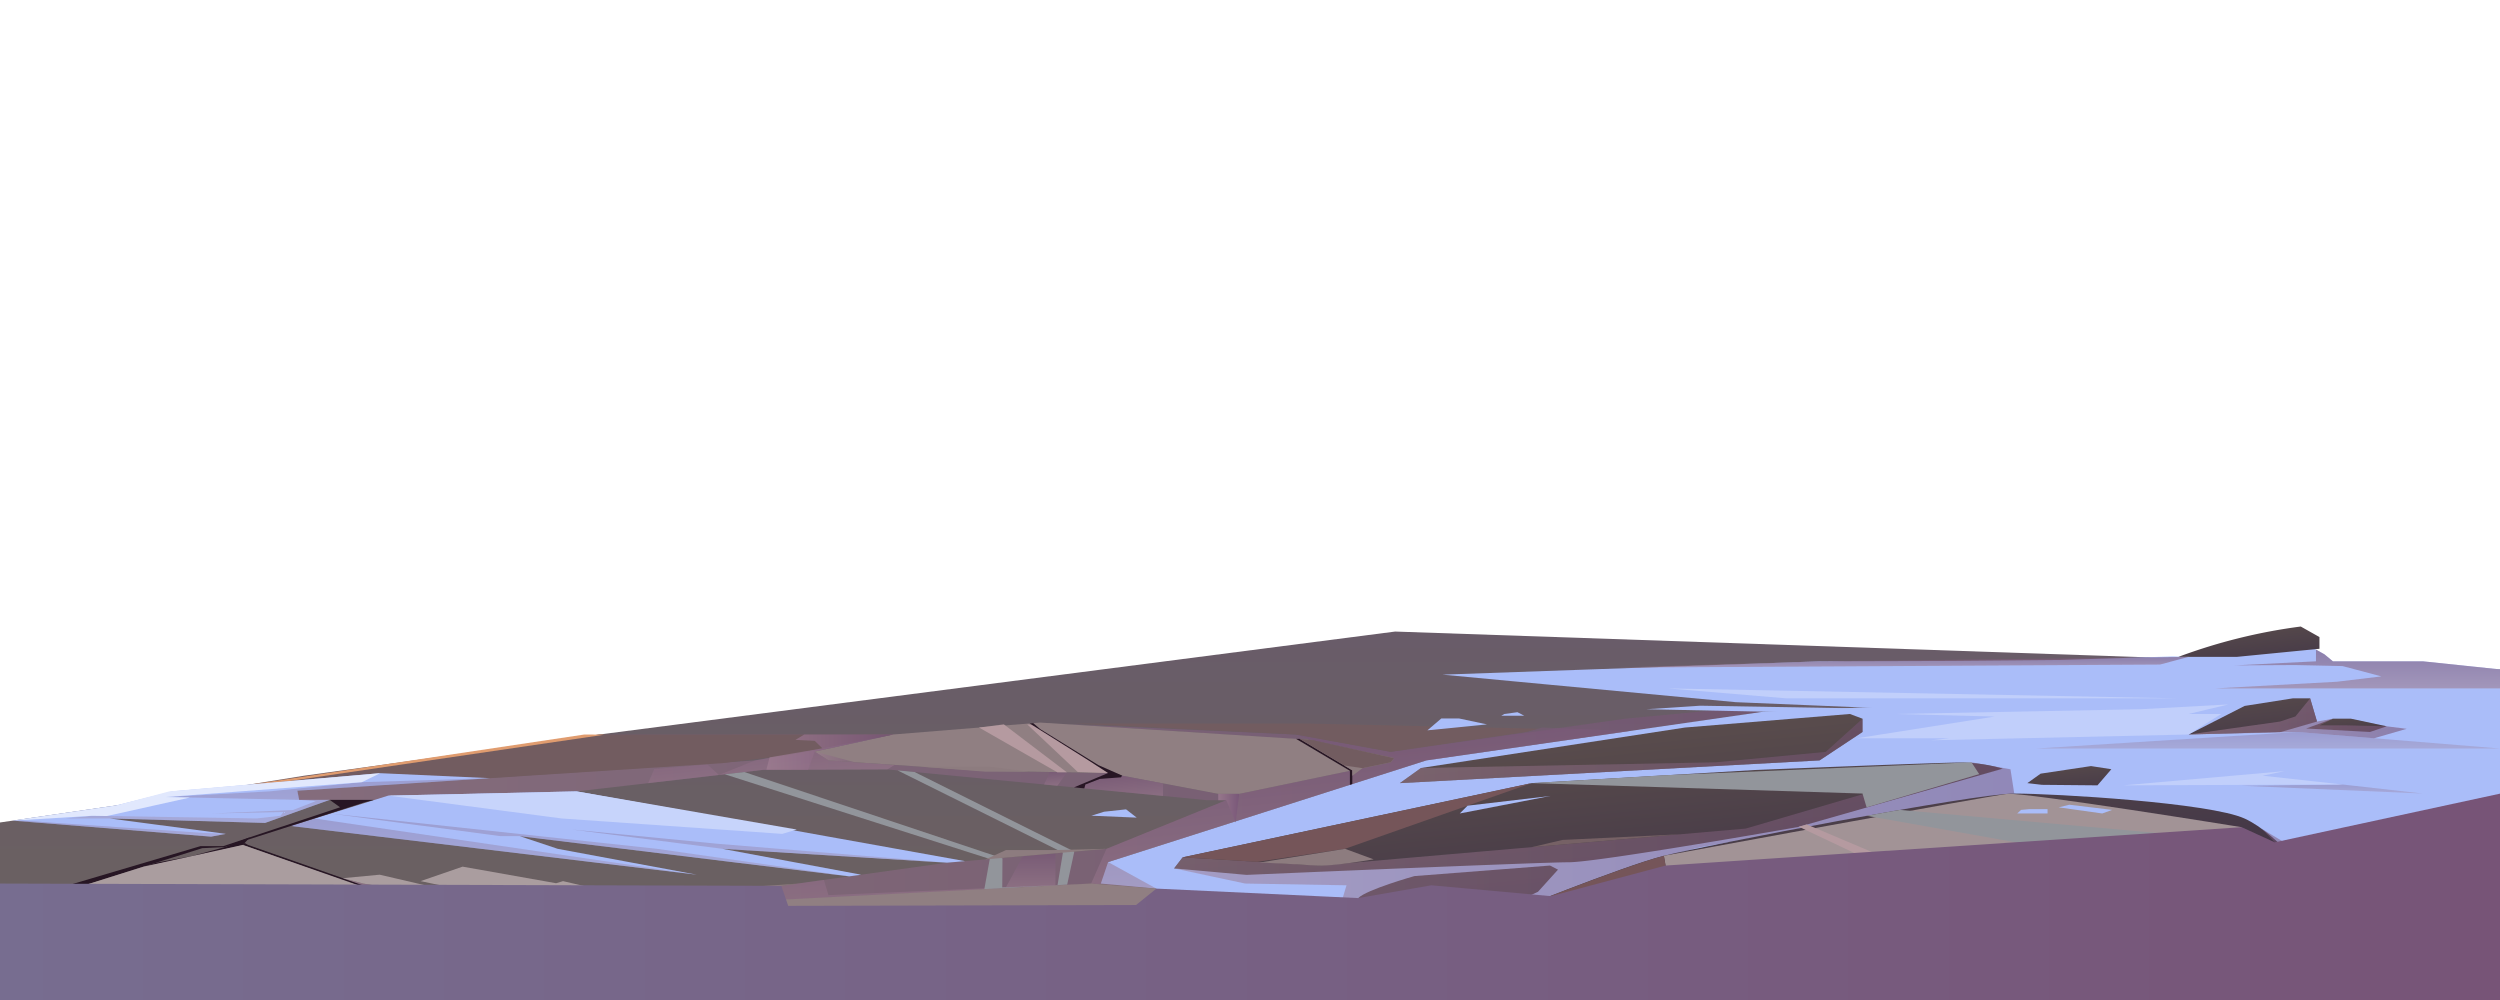 <svg xmlns="http://www.w3.org/2000/svg" xmlns:xlink="http://www.w3.org/1999/xlink" viewBox="0 0 1000 400"><defs><style>.cls-1{fill:none;}.cls-2{isolation:isolate;}.cls-3{clip-path:url(#clip-path);}.cls-10,.cls-11,.cls-12,.cls-13,.cls-14,.cls-15,.cls-16,.cls-17,.cls-18,.cls-19,.cls-20,.cls-21,.cls-22,.cls-23,.cls-24,.cls-25,.cls-26,.cls-27,.cls-28,.cls-29,.cls-30,.cls-31,.cls-32,.cls-33,.cls-34,.cls-35,.cls-36,.cls-37,.cls-38,.cls-39,.cls-4,.cls-40,.cls-41,.cls-42,.cls-43,.cls-44,.cls-45,.cls-46,.cls-47,.cls-48,.cls-49,.cls-5,.cls-50,.cls-51,.cls-52,.cls-53,.cls-54,.cls-55,.cls-56,.cls-57,.cls-58,.cls-59,.cls-6,.cls-60,.cls-7,.cls-8,.cls-9{fill-rule:evenodd;}.cls-4{fill:url(#Áåçûìÿííûé_ãðàäèåíò_11);}.cls-24,.cls-25,.cls-38,.cls-5{opacity:0.6;}.cls-10,.cls-11,.cls-12,.cls-14,.cls-15,.cls-17,.cls-19,.cls-20,.cls-24,.cls-25,.cls-26,.cls-27,.cls-28,.cls-29,.cls-30,.cls-31,.cls-32,.cls-33,.cls-38,.cls-42,.cls-43,.cls-44,.cls-45,.cls-46,.cls-5,.cls-51,.cls-52,.cls-53,.cls-54,.cls-60{mix-blend-mode:multiply;}.cls-5{fill:url(#Áåçûìÿííûé_ãðàäèåíò_150);}.cls-6{fill:#aabdf9;}.cls-7{fill:url(#Áåçûìÿííûé_ãðàäèåíò_50);}.cls-8{fill:url(#Áåçûìÿííûé_ãðàäèåíò_50-2);}.cls-9{fill:url(#Áåçûìÿííûé_ãðàäèåíò_50-3);}.cls-10,.cls-11,.cls-12,.cls-14,.cls-15,.cls-17,.cls-19,.cls-20,.cls-30,.cls-44,.cls-45,.cls-46,.cls-51{opacity:0.5;}.cls-10{fill:url(#Áåçûìÿííûé_ãðàäèåíò_150-2);}.cls-11{fill:url(#Áåçûìÿííûé_ãðàäèåíò_150-3);}.cls-12{fill:url(#Áåçûìÿííûé_ãðàäèåíò_150-4);}.cls-13{fill:#907f82;}.cls-13,.cls-16,.cls-21,.cls-34,.cls-35,.cls-49{mix-blend-mode:soft-light;}.cls-14{fill:url(#Áåçûìÿííûé_ãðàäèåíò_150-5);}.cls-15{fill:url(#Áåçûìÿííûé_ãðàäèåíò_150-6);}.cls-16{fill:#725c60;}.cls-17{fill:url(#Áåçûìÿííûé_ãðàäèåíò_150-7);}.cls-18{fill:url(#Áåçûìÿííûé_ãðàäèåíò_50-4);}.cls-19{fill:url(#Áåçûìÿííûé_ãðàäèåíò_150-8);}.cls-20{fill:url(#Áåçûìÿííûé_ãðàäèåíò_150-9);}.cls-21{fill:#a29396;}.cls-22{fill:url(#Áåçûìÿííûé_ãðàäèåíò_50-5);}.cls-23{fill:#755559;}.cls-24{fill:url(#Áåçûìÿííûé_ãðàäèåíò_150-10);}.cls-25{fill:url(#Áåçûìÿííûé_ãðàäèåíò_150-11);}.cls-26,.cls-27,.cls-28,.cls-29,.cls-31,.cls-32,.cls-33,.cls-42,.cls-43{opacity:0.3;}.cls-26{fill:url(#Áåçûìÿííûé_ãðàäèåíò_150-12);}.cls-27{fill:url(#Áåçûìÿííûé_ãðàäèåíò_150-13);}.cls-28{fill:url(#Áåçûìÿííûé_ãðàäèåíò_150-14);}.cls-29{fill:url(#Áåçûìÿííûé_ãðàäèåíò_150-15);}.cls-30{fill:url(#Áåçûìÿííûé_ãðàäèåíò_150-16);}.cls-31{fill:url(#Áåçûìÿííûé_ãðàäèåíò_150-17);}.cls-32{fill:url(#Áåçûìÿííûé_ãðàäèåíò_150-18);}.cls-33{fill:url(#Áåçûìÿííûé_ãðàäèåíò_150-19);}.cls-34{fill:#b59aa0;}.cls-35{fill:#92959b;}.cls-36{fill:url(#Áåçûìÿííûé_ãðàäèåíò_50-6);}.cls-37{fill:url(#Áåçûìÿííûé_ãðàäèåíò_50-7);}.cls-38{fill:url(#Áåçûìÿííûé_ãðàäèåíò_150-20);}.cls-39{fill:url(#Áåçûìÿííûé_ãðàäèåíò_50-8);}.cls-40{fill:url(#Áåçûìÿííûé_ãðàäèåíò_50-9);}.cls-41{fill:#271624;}.cls-42{fill:url(#Áåçûìÿííûé_ãðàäèåíò_150-21);}.cls-43{fill:url(#Áåçûìÿííûé_ãðàäèåíò_150-22);}.cls-44{fill:url(#Áåçûìÿííûé_ãðàäèåíò_150-23);}.cls-45{fill:url(#Áåçûìÿííûé_ãðàäèåíò_150-24);}.cls-46{fill:url(#Áåçûìÿííûé_ãðàäèåíò_150-25);}.cls-47{fill:#866d6a;}.cls-48{fill:#a59391;}.cls-49{fill:#aa9d9f;}.cls-50{fill:#8d7c7f;}.cls-51{fill:url(#Áåçûìÿííûé_ãðàäèåíò_150-26);}.cls-52,.cls-53,.cls-54{opacity:0.8;}.cls-52{fill:url(#Áåçûìÿííûé_ãðàäèåíò_150-27);}.cls-53{fill:url(#Áåçûìÿííûé_ãðàäèåíò_150-28);}.cls-54{fill:url(#Áåçûìÿííûé_ãðàäèåíò_150-29);}.cls-55{fill:#766165;}.cls-56{fill:#e09c6f;}.cls-57{fill:#e1e8fd;}.cls-58{fill:#c7d4fb;}.cls-59{fill:#c1cffb;}.cls-60{fill:url(#Áåçûìÿííûé_ãðàäèåíò_84);}</style><clipPath id="clip-path"><rect class="cls-1" width="1000" height="400"/></clipPath><linearGradient id="Áåçûìÿííûé_ãðàäèåíò_11" x1="500.09" y1="400" x2="500.09" y2="252.62" gradientUnits="userSpaceOnUse"><stop offset="0" stop-color="#6a625e"/><stop offset="1" stop-color="#695c69"/></linearGradient><linearGradient id="Áåçûìÿííûé_ãðàäèåíò_150" y1="341.85" x2="705.34" y2="341.85" gradientUnits="userSpaceOnUse"><stop offset="0" stop-color="#9d7c90"/><stop offset="1" stop-color="#775477"/></linearGradient><linearGradient id="Áåçûìÿííûé_ãðàäèåíò_50" x1="662.37" y1="397.45" x2="651.76" y2="293.37" gradientUnits="userSpaceOnUse"><stop offset="0" stop-color="#382c44"/><stop offset="1" stop-color="#594c4c"/></linearGradient><linearGradient id="Áåçûìÿííûé_ãðàäèåíò_50-2" x1="642.74" y1="399.45" x2="632.13" y2="295.37" xlink:href="#Áåçûìÿííûé_ãðàäèåíò_50"/><linearGradient id="Áåçûìÿííûé_ãðàäèåíò_50-3" x1="588.51" y1="404.98" x2="577.9" y2="300.9" xlink:href="#Áåçûìÿííûé_ãðàäèåíò_50"/><linearGradient id="Áåçûìÿííûé_ãðàäèåíò_150-2" x1="300.5" y1="313.31" x2="297.9" y2="287.87" xlink:href="#Áåçûìÿííûé_ãðàäèåíò_150"/><linearGradient id="Áåçûìÿííûé_ãðàäèåíò_150-3" x1="468.02" y1="354.89" x2="462.37" y2="299.5" xlink:href="#Áåçûìÿííûé_ãðàäèåíò_150"/><linearGradient id="Áåçûìÿííûé_ãðàäèåíò_150-4" x1="380.58" y1="394.81" x2="379.67" y2="385.85" xlink:href="#Áåçûìÿííûé_ãðàäèåíò_150"/><linearGradient id="Áåçûìÿííûé_ãðàäèåíò_150-5" x1="447.99" y1="320.13" x2="446.84" y2="308.84" xlink:href="#Áåçûìÿííûé_ãðàäèåíò_150"/><linearGradient id="Áåçûìÿííûé_ãðàäèåíò_150-6" x1="422.48" y1="314.36" x2="421.9" y2="308.61" xlink:href="#Áåçûìÿííûé_ãðàäèåíò_150"/><linearGradient id="Áåçûìÿííûé_ãðàäèåíò_150-7" x1="469.64" y1="334.86" x2="805.7" y2="334.86" xlink:href="#Áåçûìÿííûé_ãðàäèåíò_150"/><linearGradient id="Áåçûìÿííûé_ãðàäèåíò_50-4" x1="766" y1="386.89" x2="755.39" y2="282.8" xlink:href="#Áåçûìÿííûé_ãðàäèåíò_50"/><linearGradient id="Áåçûìÿííûé_ãðàäèåíò_150-8" x1="600.17" y1="362.82" x2="937" y2="362.82" xlink:href="#Áåçûìÿííûé_ãðàäèåíò_150"/><linearGradient id="Áåçûìÿííûé_ãðàäèåíò_150-9" x1="559.95" y1="300.37" x2="745" y2="300.37" xlink:href="#Áåçûìÿííûé_ãðàäèåíò_150"/><linearGradient id="Áåçûìÿííûé_ãðàäèåíò_50-5" x1="901.56" y1="278.45" x2="898.47" y2="248.21" xlink:href="#Áåçûìÿííûé_ãðàäèåíò_50"/><linearGradient id="Áåçûìÿííûé_ãðàäèåíò_150-10" x1="761.1" y1="267.05" x2="761.1" y2="262.76" xlink:href="#Áåçûìÿííûé_ãðàäèåíò_150"/><linearGradient id="Áåçûìÿííûé_ãðàäèåíò_150-11" x1="943.01" y1="275.37" x2="943.01" y2="259.84" xlink:href="#Áåçûìÿííûé_ãðàäèåíò_150"/><linearGradient id="Áåçûìÿííûé_ãðàäèåíò_150-12" x1="907.22" y1="299.42" x2="907.22" y2="292.79" xlink:href="#Áåçûìÿííûé_ãðàäèåíò_150"/><linearGradient id="Áåçûìÿííûé_ãðàäèåíò_150-13" x1="932.9" y1="317.42" x2="932.9" y2="313.8" xlink:href="#Áåçûìÿííûé_ãðàäèåíò_150"/><linearGradient id="Áåçûìÿííûé_ãðàäèåíò_150-14" x1="937.8" y1="400" x2="937.8" y2="355.85" xlink:href="#Áåçûìÿííûé_ãðàäèåíò_150"/><linearGradient id="Áåçûìÿííûé_ãðàäèåíò_150-15" x1="549.43" y1="395.36" x2="549.43" y2="375.66" xlink:href="#Áåçûìÿííûé_ãðàäèåíò_150"/><linearGradient id="Áåçûìÿííûé_ãðàäèåíò_150-16" x1="583.91" y1="395.36" x2="583.91" y2="385.51" xlink:href="#Áåçûìÿííûé_ãðàäèåíò_150"/><linearGradient id="Áåçûìÿííûé_ãðàäèåíò_150-17" x1="303.78" y1="345.08" x2="303.78" y2="331.82" xlink:href="#Áåçûìÿííûé_ãðàäèåíò_150"/><linearGradient id="Áåçûìÿííûé_ãðàäèåíò_150-18" x1="235.79" y1="350.55" x2="235.79" y2="325.4" xlink:href="#Áåçûìÿííûé_ãðàäèåíò_150"/><linearGradient id="Áåçûìÿííûé_ãðàäèåíò_150-19" x1="197.51" y1="349.88" x2="197.51" y2="327.38" xlink:href="#Áåçûìÿííûé_ãðàäèåíò_150"/><linearGradient id="Áåçûìÿííûé_ãðàäèåíò_50-6" x1="903.59" y1="315.53" x2="899.45" y2="274.94" xlink:href="#Áåçûìÿííûé_ãðàäèåíò_50"/><linearGradient id="Áåçûìÿííûé_ãðàäèåíò_50-7" x1="940.02" y1="305.08" x2="937.85" y2="283.75" xlink:href="#Áåçûìÿííûé_ãðàäèåíò_50"/><linearGradient id="Áåçûìÿííûé_ãðàäèåíò_150-20" x1="875.42" y1="287.32" x2="962.65" y2="287.32" xlink:href="#Áåçûìÿííûé_ãðàäèåíò_150"/><linearGradient id="Áåçûìÿííûé_ãðàäèåíò_50-8" x1="829.58" y1="328.51" x2="827.04" y2="303.58" xlink:href="#Áåçûìÿííûé_ãðàäèåíò_50"/><linearGradient id="Áåçûìÿííûé_ãðàäèåíò_50-9" x1="559.95" y1="370.28" x2="590.08" y2="370.28" xlink:href="#Áåçûìÿííûé_ãðàäèåíò_50"/><linearGradient id="Áåçûìÿííûé_ãðàäèåíò_150-21" x1="111.08" y1="329.17" x2="111.08" y2="311.27" xlink:href="#Áåçûìÿííûé_ãðàäèåíò_150"/><linearGradient id="Áåçûìÿííûé_ãðàäèåíò_150-22" x1="47.68" y1="334.66" x2="47.68" y2="328.08" xlink:href="#Áåçûìÿííûé_ãðàäèåíò_150"/><linearGradient id="Áåçûìÿííûé_ãðàäèåíò_150-23" x1="412.28" y1="354.92" x2="412.28" y2="341.31" xlink:href="#Áåçûìÿííûé_ãðàäèåíò_150"/><linearGradient id="Áåçûìÿííûé_ãðàäèåíò_150-24" x1="61.39" y1="375.42" x2="60.15" y2="363.22" xlink:href="#Áåçûìÿííûé_ãðàäèåíò_150"/><linearGradient id="Áåçûìÿííûé_ãðàäèåíò_150-25" x1="110.86" y1="371.06" x2="110.22" y2="364.76" xlink:href="#Áåçûìÿííûé_ãðàäèåíò_150"/><linearGradient id="Áåçûìÿííûé_ãðàäèåíò_150-26" x1="325.89" y1="302.75" x2="341.8" y2="302.75" xlink:href="#Áåçûìÿííûé_ãðàäèåíò_150"/><linearGradient id="Áåçûìÿííûé_ãðàäèåíò_150-27" x1="137.12" y1="359.44" x2="172.92" y2="359.44" xlink:href="#Áåçûìÿííûé_ãðàäèåíò_150"/><linearGradient id="Áåçûìÿííûé_ãðàäèåíò_150-28" x1="487.32" y1="323.27" x2="495.66" y2="323.27" xlink:href="#Áåçûìÿííûé_ãðàäèåíò_150"/><linearGradient id="Áåçûìÿííûé_ãðàäèåíò_150-29" x1="306.56" y1="300.84" x2="357.28" y2="300.84" xlink:href="#Áåçûìÿííûé_ãðàäèåíò_150"/><linearGradient id="Áåçûìÿííûé_ãðàäèåíò_84" x1="-2.92" y1="358.71" x2="1000.17" y2="358.71" gradientUnits="userSpaceOnUse"><stop offset="0" stop-color="#776d90"/><stop offset="1" stop-color="#775477"/></linearGradient></defs><title>Artboard 6</title><g class="cls-2"><g id="rock_04"><g class="cls-3"><polygon class="cls-4" points="1000.17 267.78 1000.17 400 0 400 0 328.99 239.74 293.8 558.06 252.62 1000.17 267.78"/><polygon class="cls-5" points="689.93 283.69 650.01 287.48 556.29 300.75 518.27 293.8 425.36 289.6 525.09 296.07 557.65 303.27 556.29 304.92 495.66 317.55 487.32 317.55 443.24 309.21 392.08 308.33 331.45 304.16 325.89 300.62 359.01 293.42 302.05 304.16 61.66 319.94 200.17 320.07 305.17 307.95 354.94 307.76 482.77 320.07 490.51 320.07 442.6 339.53 378.81 345.08 275.74 359.48 239.74 362.14 0 367.63 0 376.85 436.44 353.42 462.56 355.44 432.18 387.23 65.67 400 136.03 400 429.72 389.8 462.56 355.44 443.24 344.83 570.53 304.16 705.34 284.68 689.93 283.69"/><polygon class="cls-6" points="577.01 269.86 694.29 280.87 761.93 283.69 680.09 282.28 658.6 283.69 838.73 287.48 963.87 273.9 1000.17 272.7 1000.17 267.78 969.15 264.53 933.16 264.53 929.82 261.76 918.91 255.63 876.37 261.97 875.42 262.76 869.17 262.57 823.57 263.99 780.37 264.38 727.83 264.53 577.01 269.86"/><polygon class="cls-6" points="1000.17 271.95 1000.17 400 403.92 399.6 544.79 395.36 498.69 394.1 462.56 388.28 429.72 389.8 443.24 375.66 462.56 355.44 440.33 353.42 443.24 344.83 570.53 304.16 705.34 284.68 1000.17 271.95"/><polygon class="cls-7" points="559.95 313.25 568.41 307.19 674.02 291.01 739.95 285.59 745 287.48 745 292.79 727.83 304.16 559.95 313.25"/><path class="cls-8" d="M469.64,347.36l3.41-4.42,139.6-29.69L702,308s73.15-3,82.25-3a62.51,62.51,0,0,1,16.86,2.46l-81.66,23.3s-80.09,14.15-92,14.15-128.84,5.05-128.84,5.05Z"/><path class="cls-9" d="M543.28,359.23s3.34,2.78,19.54,2.78,47-2.78,47-2.78l5.38-2.52,8-8.85L620,346.22l-54.22,4.21S546.72,355.79,543.28,359.23Z"/><polygon class="cls-10" points="239.74 293.8 325.89 296.33 331.41 299.42 302.05 304.16 287.55 309.98 282.95 305.79 261.72 307.61 259.24 313.25 305.17 307.95 354.94 307.76 357.82 305.97 331.45 304.16 325.89 300.62 357.28 293.8 239.74 293.8"/><polygon class="cls-11" points="518.27 293.8 525.09 296.07 557.65 303.27 556.29 304.92 495.66 317.55 487.32 317.55 487.32 320.07 490.51 320.07 442.6 339.53 436.44 353.42 331.37 358.05 329.56 351.96 278.66 359.08 278.66 361.89 437.91 353.54 462.56 355.44 443.24 344.83 570.53 304.16 651.72 292.43 616.92 291.01 610.35 292.79 564.12 299.42 556.29 300.75 518.27 293.8"/><polygon class="cls-12" points="328.07 393.33 331.82 390.73 432.18 387.23 429.72 389.8 328.07 393.33"/><polygon class="cls-13" points="495.66 317.55 487.32 317.55 443.24 309.21 392.08 308.33 331.45 304.16 325.89 300.62 357.28 293.8 416.09 289.03 522.81 295.82 557.65 303.27 556.29 304.92 495.66 317.55"/><polygon class="cls-14" points="429.58 314.95 443.24 309.21 465.19 313.36 465.19 318.38 429.58 314.95"/><polygon class="cls-15" points="422.96 314.31 426.75 308.93 419.93 308.81 417.61 313.8 422.96 314.31"/><polygon class="cls-16" points="556.29 300.75 518.27 293.8 429.58 289.44 523.94 289.44 615.23 291.47 610.35 292.79 556.29 300.75"/><polygon class="cls-13" points="462.56 355.44 436.44 353.42 144.87 368.6 201.87 395.25 432.18 387.23 462.56 355.44"/><polygon class="cls-16" points="61.66 319.94 289 305.27 315.28 302.02 357.28 293.8 239.74 293.8 121.69 310.28 61.66 319.94"/><path class="cls-17" d="M788.59,304.92l-90.32,26.52L527.74,346.22l-54.69-3.28-3.41,4.42,28.42,6.06,40.54.7L536.84,360l33.7,4.82,44.69-4.5s51.44-18.86,65.61-21.54S805.7,317.42,805.7,317.42l-1.5-9.7Z"/><path class="cls-18" d="M603.91,372.75l-3.74-6.44s48.83-19.84,65.38-24S789.4,317.42,805.7,317.42s78.25,3.66,92.15,10,28.54,26.72,28.54,26.72L916.29,362s-97.52,30.32-125.56,33.35S603.91,372.75,603.91,372.75Z"/><path class="cls-19" d="M904.76,331.56s15.32,15.55,15.32,18.32S817.26,385.25,780.37,389.8s-180.2-23.49-180.2-23.49l3.74,6.44s125.43,27.41,190.86,25.39S937,356.51,937,356.51l-1.76-6.63L897.85,327.4Z"/><polygon class="cls-20" points="568.41 307.19 686.33 304.92 730.29 300.75 745 287.48 745 292.79 727.83 304.16 559.95 313.25 568.41 307.19"/><path class="cls-21" d="M665.55,342.31l3.92,22.5s53.4,31,119.12,23.72c81.28-9,108.06-57.66,108.06-57.66s-86.88-14.05-93.74-13.32S665.55,342.31,665.55,342.31Z"/><path class="cls-22" d="M871.32,262.76h23.3l33.16-3.25v-4.69l-7.48-4.21A221.66,221.66,0,0,0,871.32,262.76Z"/><path class="cls-23" d="M669.47,364.81l-23.85,9.81-45.45-8.31s46.88-19,65.38-24Z"/><polygon class="cls-23" points="612.65 313.25 537.97 339.53 502.92 344.73 473.05 342.94 612.65 313.25"/><polygon class="cls-24" points="875.42 262.76 863.99 265.82 646.78 267.05 727.83 264.53 875.42 262.76"/><polygon class="cls-25" points="926.39 259.84 926.39 264.53 893.8 266.15 918.05 266.02 926.39 266.2 937 266.43 952.57 270.56 934.73 272.7 885.85 275.37 1000.17 275.37 1000.17 267.78 969.15 264.53 933.16 264.53 929.82 261.76 926.39 259.84"/><polygon class="cls-26" points="814.28 299.42 918.91 292.79 1000.17 299.42 814.28 299.42"/><polygon class="cls-27" points="896.65 314.31 937 313.8 969.15 317.42 896.65 314.31"/><polygon class="cls-28" points="1000.17 355.85 898.16 386.57 955.95 378.52 875.42 400 1000.17 400 1000.17 355.85"/><polygon class="cls-29" points="443.24 375.66 441.77 382.22 471.09 382.22 527.74 387.23 669.14 395.36 544.79 395.36 498.69 394.1 462.56 388.28 429.72 389.8 443.24 375.66"/><polygon class="cls-30" points="498.69 394.1 509.93 385.51 534.8 387.64 669.14 395.36 540.87 395.25 498.69 394.1"/><polygon class="cls-6" points="230.65 316.55 386.01 344.46 378.81 345.08 289 339.53 344.46 349.88 339.7 350.55 215.56 335.4 207.91 334.46 223.07 339.53 278.73 349.88 116.3 330.39 155.28 318.25 230.65 316.55"/><polygon class="cls-31" points="378.81 345.08 286.92 337.5 228.75 331.82 289 339.53 378.81 345.08"/><polygon class="cls-32" points="339.7 350.55 262.78 339.53 131.88 325.39 200.17 334.46 207.91 334.46 339.7 350.55"/><polygon class="cls-33" points="278.73 349.88 125.69 327.38 116.3 330.39 278.73 349.88"/><polygon class="cls-34" points="719.49 330.68 825.64 380.86 825.64 387.99 834.51 385.69 836.41 377.93 722.7 329.77 719.49 330.68"/><polygon class="cls-35" points="746.64 326.31 879.15 349.88 896.85 358.88 897.85 367.63 916.29 362.01 920.08 349.88 893.8 335.97 759.88 323.96 746.64 326.31"/><polygon class="cls-35" points="612.65 313.25 745 317.42 746.64 322.94 791.68 309.65 788.59 304.92 665.55 310.11 612.65 313.25"/><polygon class="cls-35" points="393.74 355.64 395.91 343.59 289.89 309.71 297.72 308.81 400.99 343.34 400.9 354.99 423.02 354.01 425.17 341.05 359.01 308.15 365.84 308.81 429.72 340.65 426.87 353.84 393.74 355.64"/><polygon class="cls-35" points="234.91 364.24 375.23 387.99 405.29 387.23 251.02 363.37 234.91 364.24"/><polygon class="cls-34" points="200.17 366.1 296.17 391.97 246.92 393.69 176.65 367.37 200.17 366.1"/><polygon class="cls-34" points="410.9 289.76 431.11 308.81 443.24 309.21 413.49 289.95 410.9 289.76"/><polygon class="cls-34" points="401.55 289.76 426.75 308.93 422.96 308.93 391.61 291.01 401.55 289.76"/><polygon class="cls-36" points="875.42 293.8 897.85 282.37 917.11 279.34 924.06 279.34 926.8 288.62 912.37 292.79 875.42 293.8"/><polygon class="cls-37" points="922.48 291.4 933.16 287.48 940.41 287.48 954.69 290.52 947.99 292.79 922.48 291.4"/><polygon class="cls-38" points="875.42 293.8 911.99 288.62 918.18 286.57 924.06 279.34 926.8 288.62 933.16 287.48 927.78 290.14 938.58 290.14 954.69 290.52 962.65 291.53 949.62 295.3 918.91 292.79 875.42 293.8"/><polygon class="cls-39" points="810.94 313.25 816.25 309.46 836.41 306.43 844.54 307.69 838.98 314.14 816.78 313.93 810.94 313.25"/><polygon class="cls-40" points="559.95 371.42 573.78 367.63 583.91 367.63 590.08 369.52 577.01 372.94 561.35 372.94 559.95 371.42"/><polygon class="cls-41" points="134.26 319.94 131.88 319.94 136.03 322.92 89.3 338.45 80.2 338.45 11.74 358.71 0 367.63 0 376.85 3.4 376.85 1.13 368.6 11.48 361.13 80.89 339.27 89.93 338.83 145.54 321.02 149.52 319.94 134.26 319.94"/><polygon class="cls-6" points="46.43 322.18 68.89 316.55 152.06 309.27 196 311.27 118.92 316.28 119.67 319.94 131.88 319.94 106.03 329.17 43.88 327.38 90.31 333.55 84.43 334.66 5.05 328.25 46.43 322.18"/><polygon class="cls-42" points="196 311.27 144.75 312.87 107.74 316.55 66.31 318.81 119.67 319.94 126.31 320.45 117.21 323.99 84.75 325.39 113.42 324.81 112.19 326.31 102.62 327.38 36.87 326.31 26.17 327.38 43.88 327.38 106.03 329.17 131.88 319.94 119.72 319.46 118.92 316.28 196 311.27"/><polygon class="cls-43" points="90.31 333.55 81.07 333.15 6.2 328.08 5.05 328.25 84.43 334.66 90.31 333.55"/><polygon class="cls-44" points="402.38 354.92 409.18 342.44 422.18 341.31 422.18 354.19 402.38 354.92"/><polygon class="cls-45" points="21.78 375.68 21.78 367.13 100 365.34 100 371.48 21.78 375.68"/><polygon class="cls-46" points="104.82 371.22 105.85 365.2 116.3 364.96 116.3 370.51 104.82 371.22"/><polygon class="cls-47" points="68.89 365.74 82.16 363.37 102.24 364.56 120.43 363.37 192.62 363.22 68.89 365.74"/><polygon class="cls-41" points="89.93 338.83 76.73 342.43 62.44 345.08 57.42 346.66 76.85 342.75 97.13 337.97 100 334.89 89.93 338.83"/><polygon class="cls-47" points="11.48 361.13 27.4 363.37 54.12 366.1 1.13 368.6 11.48 361.13"/><polygon class="cls-48" points="104.82 364.86 122.89 361.13 153.47 364.01 104.82 364.86"/><polygon class="cls-41" points="170.49 367.7 169.88 363.37 146.96 355.64 97.13 337.97 97.85 337.2 99.21 337.97 172.35 363.63 172.44 367.61 170.49 367.7"/><polygon class="cls-49" points="97.13 337.97 76.73 342.43 57.42 346.66 11.48 361.13 1.13 368.6 169.88 363.37 97.13 337.97"/><polygon class="cls-49" points="168.23 352.45 215.23 362.32 260.35 360.62 225.21 352.45 222.43 353.29 185.04 346.66 168.23 352.45"/><polygon class="cls-50" points="394.23 343.74 402.38 340.03 421.25 340.03 442.6 339.53 394.23 343.74"/><polygon class="cls-51" points="325.89 300.62 341.8 304.87 331.45 304.16 325.89 300.62"/><polygon class="cls-50" points="668.61 359.89 678.54 369.4 665.55 366.42 668.61 359.89"/><path class="cls-50" d="M538,339.53l11.46,4.21s-17.16,3-23.46,2.48S503.86,345,503.86,345Z"/><polygon class="cls-50" points="413.27 387.23 437 382.18 432.18 387.23 413.27 387.23"/><polygon class="cls-52" points="137.13 351.27 145.3 353.42 167.08 357.08 172.79 363.65 172.92 367.58 172.44 367.61 172.35 363.63 137.13 351.27"/><polygon class="cls-49" points="167.08 357.08 176.65 355.64 151.87 349.88 137.13 351.27 145.3 353.42 167.08 357.08"/><polygon class="cls-50" points="164.87 356.71 170.59 356.56 169.88 360.31 164.87 356.71"/><polygon class="cls-41" points="429.58 314.95 443.24 309.21 435.44 304.16 411.85 289.37 413.27 289.26 416.07 291.62 439.36 306.05 448.84 310.22 448.41 310.93 439.93 311.56 434.15 313.8 433.73 315.35 429.58 314.95"/><polygon class="cls-41" points="539.96 313.93 539.96 308.32 518.41 295.54 519.84 295.54 540.92 308.12 540.92 313.62 539.96 313.93"/><polygon class="cls-16" points="519.84 295.54 525.09 296.07 557.65 303.27 556.29 304.92 540.92 308.12 519.84 295.54"/><polygon class="cls-50" points="537.71 306.2 545.01 307.27 540.92 310.32 540.92 308.12 537.71 306.2"/><polygon class="cls-53" points="490.51 320.07 494.26 328.99 495.66 317.55 487.32 317.55 487.32 320.07 490.51 320.07"/><polygon class="cls-54" points="323.23 307.88 325.89 300.62 357.28 293.8 321.72 293.8 318.18 295.95 325.89 296.33 328.97 299.34 307.83 302.94 306.56 307.88 323.23 307.88"/><polygon class="cls-50" points="368.19 306.68 381.78 306.68 395.86 306.68 411.85 308.67 394.23 308.67 368.19 306.68"/><polygon class="cls-50" points="201.87 363.04 222.18 361.13 242.64 359.44 263.3 360.31 286.41 355.64 318.69 353.48 278.66 359.08 239.74 362.14 201.87 363.04"/><polygon class="cls-55" points="850.2 370.88 859.76 362.82 880.62 349.88 871.71 359.89 862.79 367.63 850.2 370.88"/><polygon class="cls-55" points="612.69 338.86 625 335.97 672.04 333.71 635.39 336.89 612.69 338.86"/><polygon class="cls-34" points="85.5 400 54.12 389.64 92.58 379.89 134.78 379.89 192.62 395.58 139.57 398.24 85.5 400"/><polygon class="cls-56" points="233.76 293.8 100.52 313.79 115.16 312.5 241.88 293.86 233.76 293.8"/><polygon class="cls-57" points="152.06 309.27 144.75 312.87 66.31 318.81 75.99 319.01 42.75 326.41 36.87 326.31 5.05 328.25 46.43 322.18 67.73 316.55 152.06 309.27"/><polygon class="cls-58" points="155.28 318.25 224.59 327.38 312.91 333.55 318.69 331.82 230.65 316.55 155.28 318.25"/><polygon class="cls-59" points="849.27 314.14 937 313.8 905.04 310.28 913.88 308.45 849.27 314.14"/><polygon class="cls-6" points="719.49 366.1 738.08 367.63 750.35 370.28 751.76 374.34 742.77 374.34 719.49 366.1"/><polygon class="cls-6" points="713.52 358.88 720.62 356.51 729 358.46 713.52 358.88"/><polygon class="cls-6" points="620.16 318.38 587.03 322.27 583.91 325.39 620.16 318.38"/><polygon class="cls-6" points="441.63 324.69 450.42 323.74 454.69 327.05 436.56 326.28 441.63 324.69"/><polygon class="cls-6" points="823.47 322.94 827.74 321.89 844.88 323.96 840.9 325.39 823.47 322.94"/><polygon class="cls-6" points="819.02 323.64 811.81 323.64 808.42 323.96 806.89 325.39 819.02 325.39 819.02 323.64"/><polygon class="cls-6" points="609.72 286.3 606.98 284.88 601.76 285.59 600.49 286.3 609.72 286.3"/><polygon class="cls-6" points="570.96 292.13 576.52 287.39 583.63 287.39 594.81 289.76 570.96 292.13"/><polygon class="cls-59" points="667.29 275.37 714.62 279.34 871.32 279.34 667.29 275.37"/><polygon class="cls-59" points="758.03 285.59 856.28 283.69 891.37 281.77 875.42 285.59 888.5 285.59 875.42 293.8 772.51 296.11 779.8 295.3 742.77 295.3 797.85 286.62 758.03 285.59"/><polygon class="cls-60" points="1000.17 317.42 909.89 336.93 896.65 330.87 666.23 346.22 620.31 358.46 572.53 354.12 543.28 359.23 462.56 355.44 454.41 362.01 315.28 362.34 312.55 354.34 0 353.42 -2.92 400 1000.17 400 1000.17 317.42"/></g></g></g></svg>